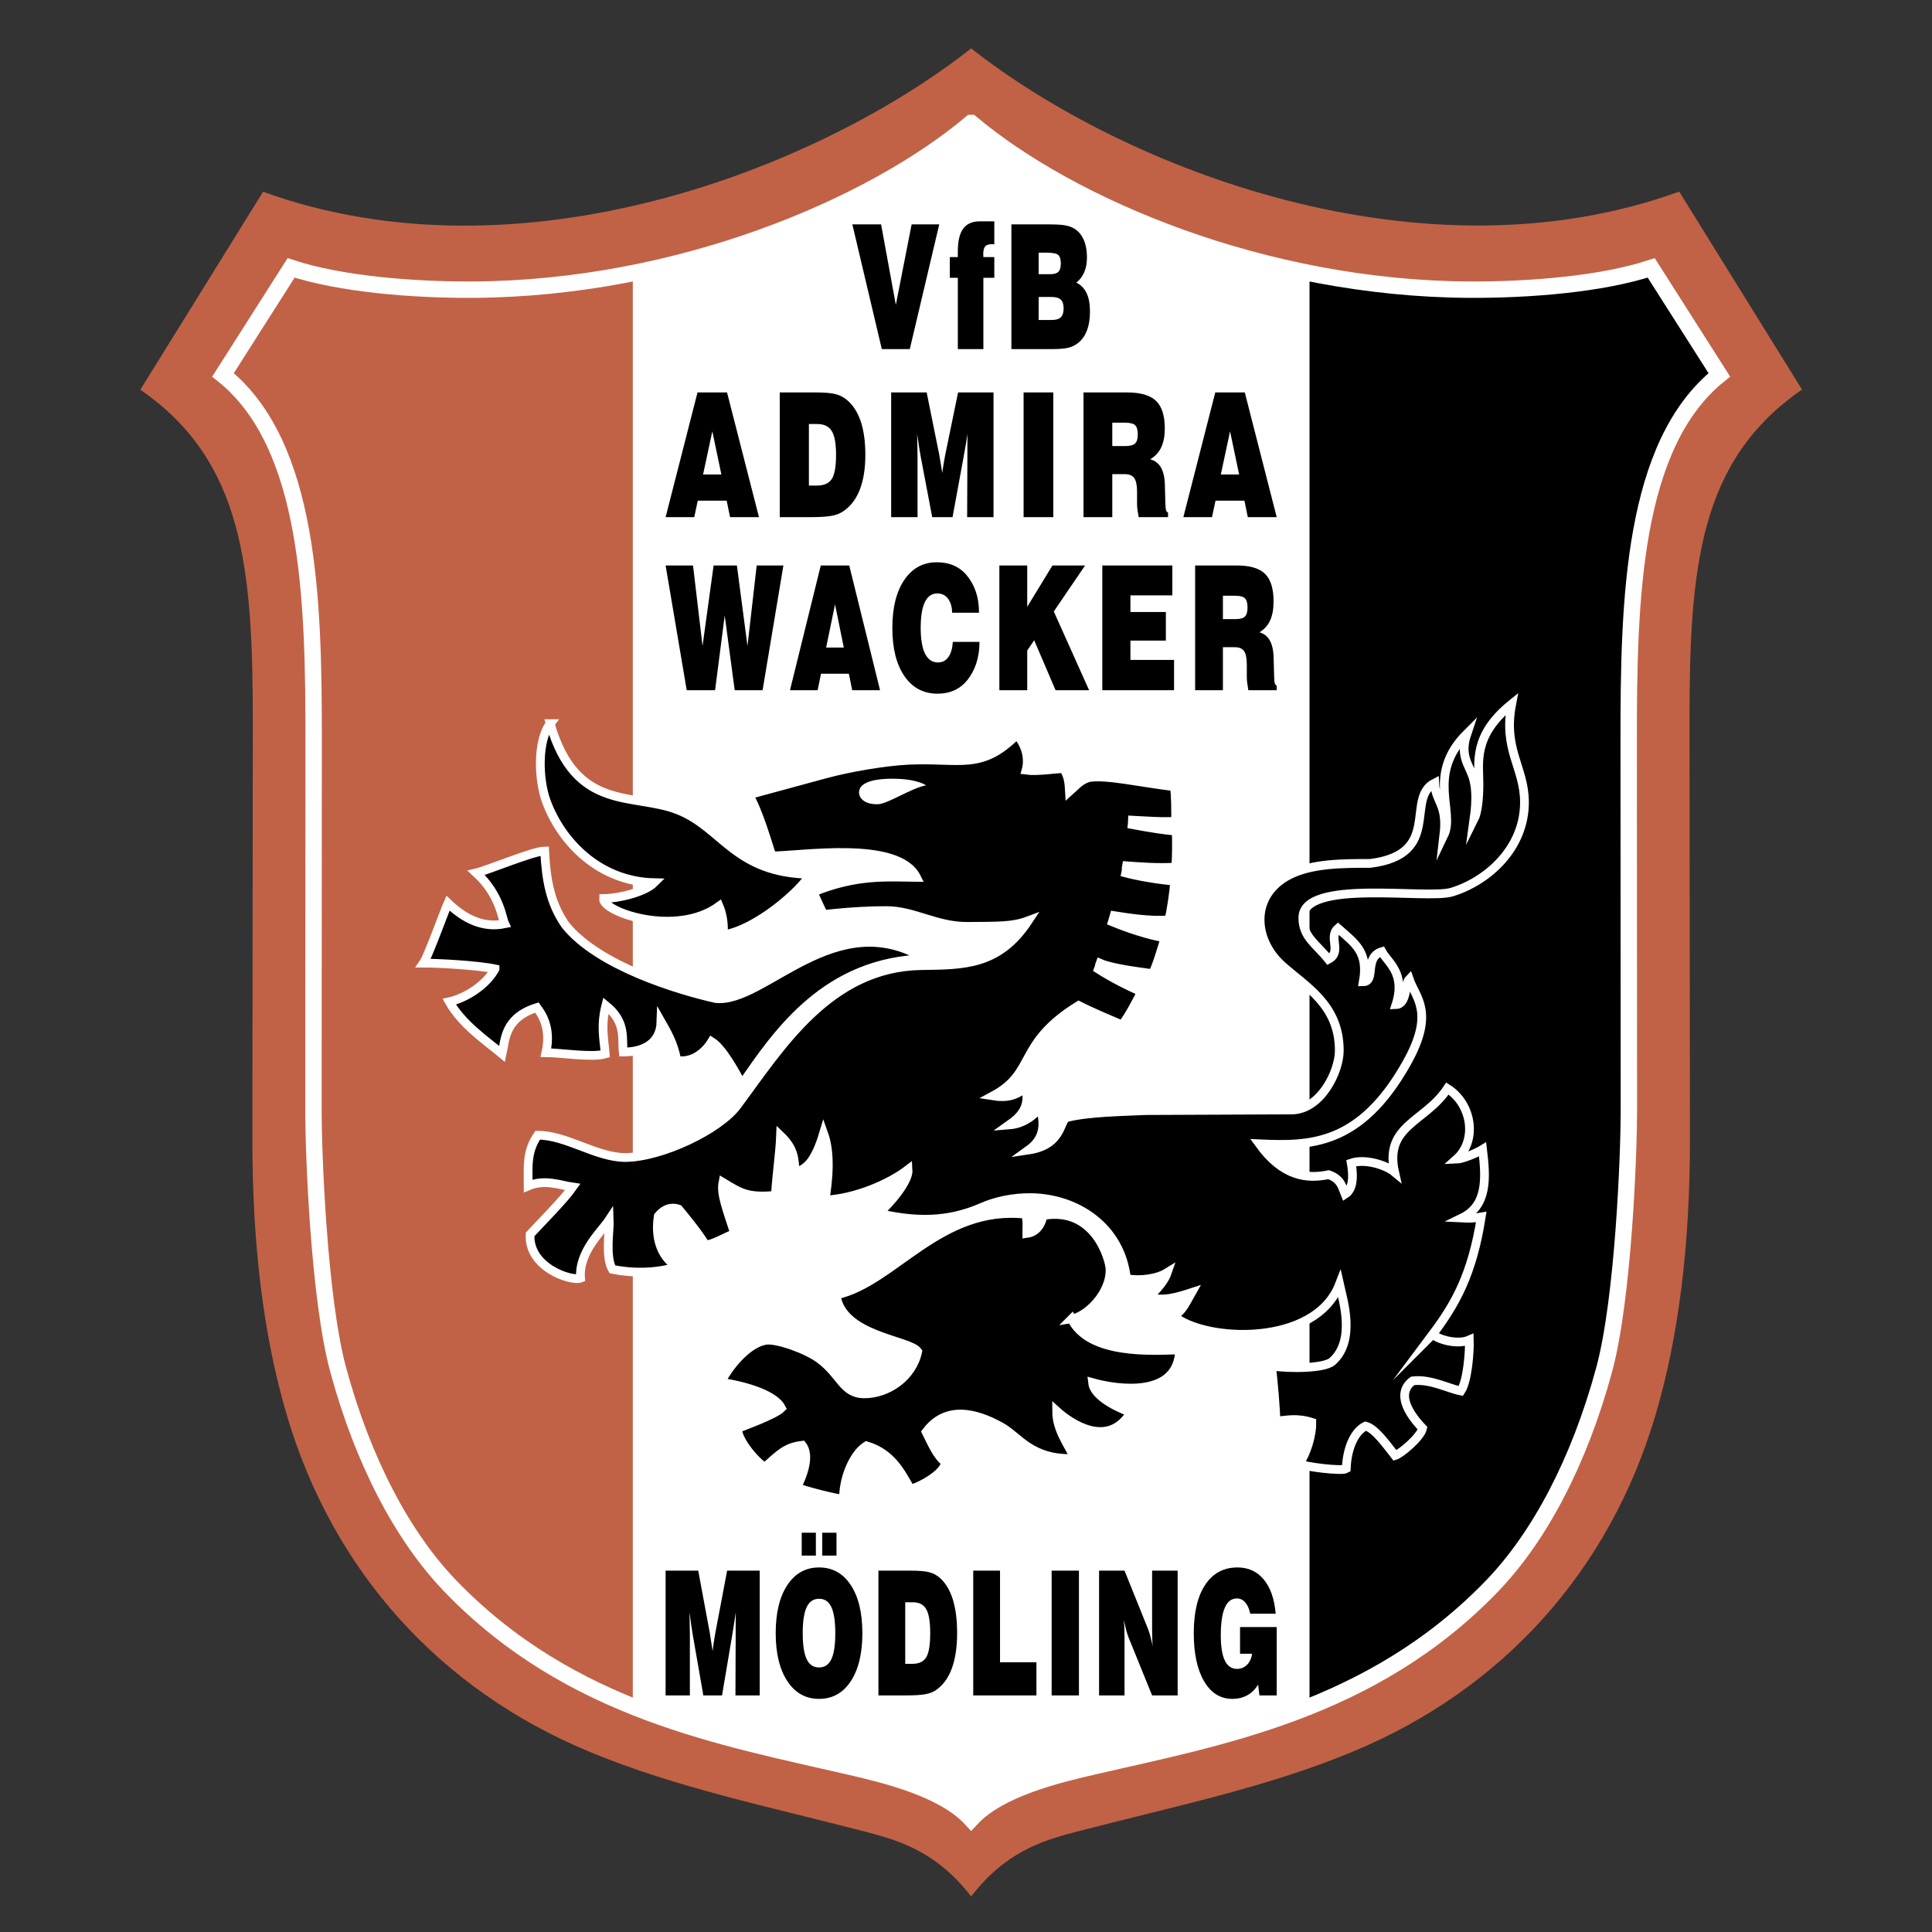 <svg enable-background="new 0 0 660 660" viewBox="0 0 660 660" xmlns="http://www.w3.org/2000/svg"><rect x="0" y="0" width="660" height="660" fill="#333333" stroke="none"/><path d="m331.76 647.865c-11.577-14.991-23.811-18.921-35.849-22.051-33.938-8.825-64.828-15.069-94.409-27.331-51.232-21.236-87.806-61.69-103.593-115.293-7.838-26.614-11.722-57.71-11.686-94.003l.141-141.989c.052-53.266-3.2-89.807-38.432-114.066l41.945-67.626c87.876 31.832 189.474-7.706 241.883-48.973 52.414 41.222 154.012 80.761 241.886 48.93l41.947 67.623c-35.232 24.263-38.484 60.804-38.433 114.071l.142 141.989c.036 36.291-3.845 67.389-11.683 94.001-15.79 53.602-52.361 94.055-103.595 115.29-29.581 12.263-60.473 18.506-94.406 27.331-12.039 3.133-24.276 7.064-35.858 22.097z" fill="#c16246"/><path d="m331.76 42.013v579.366c9.495-10.303 29.35-15.042 41.463-17.854 43.044-9.991 95.317-18.924 136.549-61.794 16.042-16.678 29.645-42.215 38.223-73.794 6.64-24.445 8.457-74.534 8.451-88.137l-.069-126.603c-.021-48.069 1.149-101.256 30.968-125.128l-23.268-36.555c-16.837 5.539-41.523 7.543-62.079 7.441-70.169-.356-136.047-28.217-170.238-56.942z"/><path d="m447.351 93.314v489.632c-25.279 10.157-51.033 15.218-74.128 20.578-12.113 2.813-31.968 7.552-41.463 17.854-9.487-10.303-29.345-15.042-41.458-17.854-23.095-5.36-48.849-10.421-74.126-20.578v-489.632c48.373-9.621 90.509-30.227 115.584-51.301 25.083 21.074 67.219 41.68 115.591 51.301z" fill="#fff"/><path d="m489.498 455.736c7.589-10.143 13.422-20.235 16.516-39.998-2.755.487-3.842.487-6.599.352 8.702-4.222 8.271-13.39 7.062-23.432-2.161 1.348-7.046 3.294-8.924 3.357 7.185-6.373 5.314-18.852-3.09-24.157-7.518 11.437-21.654 12.538-18.049 28.563-2.921-2.435-10.052-4.69-14.811-3.095.423 2.506 1.293 8.499-2.092 10.659-.906-2.134-1.267-5.247-5.639-6.695-7.305 1.505-15.521.78-23.71-10.551 17.211.783 34.455.78 50.394-27.599 9.764-17.387 3.013-22.265.834-28.648-1.447 1.443-.671 8.56-4.489 8.702 3.423-10.652-2.756-14.323-4.835-18.089-6.16 1.869-2.007 10.202-6.34 10.275 1.805-10.167-2.801-13.067-8.65-18.23-3.457 3.016 1.519 8.025-3.267 10.561-4.148-5.253-8.768-7.586-8.734-14.222.066-13.413 42.26-6.138 50.837-8.72 12.024-3.616 25.038-14.893 24.868-30.995-.123-11.655-7.357-17.746-4.372-33.254-13.421 10.863-11.137 20.004-11.173 27.544-.019 4.534-.463 9.436-1.695 11.875.975-6.998.677-11.526-.463-14.808-1.472-4.219-4.422-7.17-1.944-14.499-13.973 13.903-4.007 26.645-7.874 34.665.566-4.813.058-7.56-.704-9.709-.951-2.677-2.299-4.432-2.45-8.105-10.181 5.159 2.779 24.325-21.95 27.468-9.378 0-19.855.013-27.521 3.833-13.35 6.656-12.787 21.903-2.794 30.953 8.048 7.282 19.688 13.379 19.682 29.152-.003 7.169-6.267 19.935-15.928 20.293l-50.217.216c-7.586.361-19.471.507-26.697 2.312-2.829.384-1.228 9.362-13.292 11.156 4.94-3.541 5.872-8.139 3.938-14.625-2.092 2.891-5.789 5.689-10.582 6.061 4.227-2.97 7.169-6.272 5.666-12.744-3.276 2.714-6.444 3.578-11.204 2.822 14.987-8.021 7.95-17.715 29.275-30.884 4.596 2.332 11.308 5.131 14.818 6.637 1.999-2.317 5.354-8.728 6.63-11.323-4.278-1.841-9.793-4.612-14.706-7.737.496-1.288.108-.692.594-2.003 4.126 1.795 12.753 2.818 17.961 3.558 1.717-3.664 2.968-8.255 4.211-12.235-5.549-.874-12.97-3.4-17.983-5.48.451-1.416.171-.694.596-2.123 4.055.632 12.067 2.012 18.683 1.432.813-2.982 1.697-9.251 2.025-13.214-5.755-.485-12.64-1.694-16.74-2.793.318-1.41-.018-1.035.261-2.448 3.542.259 11.085.875 16.807.43.323-3.485.304-9.592.171-12.303-3.372-.155-9.171-1.113-15.036-2.208.222-1.977-.049.454.066-1.507 5.171.256 10.437.695 14.76.362.034-2.826.053-9.132-.441-11.78-12.619-1.57-23.06-4.047-29.095-3.143-3.135.862-4.623 2.933-6.728 4.78-.136-2.281-.158-5.161-2.06-7.859-3.055.154-9.093 1.072-12.761.582.966-3.389.373-8.212-3.168-12.11-12.29 12.288-19.167 7.91-36.948 8.711-8.248.37-20.914 2.624-28.318 4.653-8.9 2.438-17.664 4.769-26.327 7.148 3.235 5.068 6.59 16.892 7.932 20.87 10.016 0 43-5.491 49.419 7.342-10.066-.107-20.548-1.045-35.294 5.006.875 2.112 2.633 5.932 3.53 7.665 9.862-1.088 16.058-1.329 21.489-1.329 9.387.003 17.019 5.473 27.668 5.394 10.818-.085 15.442.068 20.774-1.932-10.088 15.248-21.877 15.128-36.483 15.332-31.558.44-48.262 28.046-63.078 47.912-6.069 8.081-25.624 17.603-38.277 17.642-9.895-.128-19.963-7.618-29.74-7.618-4.025 5.753-3.219 11.352-3.25 17.321 5.677-2.437 11.003-.207 15.207.389-2.862 4.101-10.354 11.661-14.566 16.178-.632 11.346 14.15 16.096 17.235 14.937-.689-9.058 7.317-16.104 9.832-19.968.154 3.427-1.482 12.705 1.043 16.96 6.667 1.366 14.92 1.411 22.073-.87-5.817-3.689-7.492-10.428-6.389-17.321 1.328-1.598 3.615-3.488 6.922-2.395 0 0 7.016 8.346 9.044 12.068 2.156.599 7.543-2.961 10.154-3.637-2.891-8.909-4.774-13.624-4.026-17.532 5.795 3.475 8.266 5.347 17.903 4.401.588-8.894 1.513-13.873 1.775-20.363 4.891 4.661 4.645 8.205 4.997 12.399 3.761-.833 6.815-3.499 9.709-13.233 2.467 6.809 1.643 15.748.472 22.839 10.498-.539 22.021-5.56 28.408-10.458.292 3.902-5.938 11.268-10.081 14.98 15.624 3.686 26.129 1.93 35.441-2.142 4.426-1.94 10.391-3.32 16.699-3.229 15.512.223 30.575 9.971 32.521 27.684 4.606.834 10.435.105 13.979-2.1-.711 2.115-3.202 5.84-6.549 8.252 4.638 1.826 9.922.201 14.805-1.396-2.296 4.055-3.042 6.113-6.097 8.021 10.73 8.952 48.387 10.598 56.639-10.869 1.142 5.168 5.679 19.228-2.478 26.385-2.722 2.387-14.611 2.514-20.749 1.523.667 5.53 1.498 15.439 1.498 18.861 3.637-.304 6.984-1.255 12.29.417.085 3.731-1.527 10.136-4.344 14.172 1.553.932 14.53 2.602 16.085 1.669.313-8.006 3.352-13.073 6.601-14.575 3.265.765 7.468 6.783 10.061 10.071 1.968-.59 8.771-6.306 9.413-9.309-7.17-7.579-7.713-13.094-3.386-16.212 6.097-.734 12.168 2.648 16.476 3.455 2.253-3.386 3.023-13.283 2.885-17.429-4.302 1.911-11.459-.46-12.447-2.015zm-301.54-208.532c-4.355 5.594-4.175 18.872-1.302 26.62 5.122 13.816 18.049 27.298 36.827 27.72-3.295 3.294-12.447 5.412-17.328 5.412-.39 4.551 24.684 13.377 39.499 2.611.914 2.119 1.813 5.956 1.381 9.817 11.293-1.693 26.575-15.081 29.759-20.7-25.774-.442-29.838-15.84-45.02-21.915-15.272-6.111-35.096.882-43.816-29.565zm178.119 203.375c4.943-.707 13.373-8.428 13.124-17.064-.085-3.043-4.979-21.489-22.893-18.264-.445 2.524-1.92 5.638-5.536 6.121 0-4.032.223-2.785-.283-6.566-29.519-3.265-44.962 23.212-64.849 27.575 1.805 14.159 25.047 15.303 27.865 19.319-1.897 8.939-10.416 14.357-17.99 14.459-7.578.105-8.082-6.433-15.555-11.937-4.397-3.235-14.126-6.78-18.185-6.379-5.546.767-11.818 7.3-15.568 14.357 9.935 1.471 18.667 4.695 20.746 8.816-2.323 2.354-13.287 6.227-15.016 6.994-.052 3.982 6.351 11.602 9.384 13.187 5.153-4.579 7.161-6.807 12.736-7.47 2.108 2.771 1.429 7.839-1.857 14.402 2.266 1.01 13.722 3.98 15.988 3.98-.22-6.409 3.033-15.184 7.819-18.205 8.654 2.545 11.984 9.549 14.81 14.454-1.499 1.736 11.81-3.795 12.147-8.858-2.772-2.048-4.568-6.291-6.586-10.319 6.79-9.053 16.737-6.649 25.48-1.829 6.323 3.486 10.319 11.504 25.336 10.882-2.553-5.205-6.24-9.913-6.24-16.211 4.621 4.198 17.547 13.153 25.355.508-6.712-2.524-12.676-6.212-13.092-10.199 8.196 2.305 29.272 5.5 29.751-11.202-9.242.301-30.89 1.736-36.891-10.551zm-196.968-119.587c-3.146 5.768-10.301 10.059-15.63 11.228 4.366 7.76 12.767 13.426 18.052 17.828 1.054-4.68.689-12.364 11.884-15.85 1.318 1.836 5.061 6.567 3.083 15.409 4.623 0 15.85 1.764 20.249.441-.42-5.142-1.546-9.574.22-16.564 7.037 5.69 5.409 11.235 5.944 15.901 6.465 0 12.679-2.578 12.904-10.362 1.715 3.005 4.398 7.396 5.367 13.228 5.464.886 9.74-2.779 11.942-6.406 3.577 2.247 7.904 10.013 10.328 14.636 12.333-18.1 29.029-42.116 62.633-42.944-30.789-18.687-55.057 15.383-71.581 13.58-12.889-2.884-40.253-11.173-51.387-25.167-5.233-7.549-6.544-15.548-7.059-25.24-3.746 0-19.596 6.604-23.335 7.483 8.145 7.486 8.807 15.63 9.685 17.392-7.485 1.539-13.867-1.762-19.37-7.045-1.104 2.421-6.826 18.271-8.368 20.471 5.067-.001 18.495.72 24.439 1.981z" stroke="#fff" stroke-miterlimit="20" stroke-width="2.99"/><path d="m299.777 274.739c-4.383.078-6.352-2.028-6.31-4.08.103-4.865 10.134-4.711 13.181-4.607 3.704.129 7.356.813 9.737 2.227-5.111.912-13.259 6.482-16.608 6.46z" fill="#fff"/><path d="m235.667 579.176h-8.286v-42.615h11.147l3.947 21.265.308 1.999.66 4.25c.056-.502.119-1.043.194-1.634.077-.588.182-1.29.311-2.099l.406-2.429 4.043-21.353h11.129v42.615h-8.286l.079-20.974v-3.701c0-.387.006-.995.023-1.825.013-.828.016-1.472.016-1.94-.337 2.418-.707 4.816-1.123 7.209l-.055.376-3.523 20.856h-6.385l-3.565-20.396-.505-3.184-.657-4.861.078 4.72.042 3.153v20.568zm38.555-21.262c0 4.031.45 6.992 1.347 8.879.898 1.892 2.308 2.837 4.246 2.837 1.899 0 3.294-.941 4.188-2.82.897-1.883 1.345-4.844 1.345-8.896 0-4.029-.447-6.999-1.333-8.894-.891-1.905-2.29-2.852-4.2-2.852-1.922 0-3.334.947-4.237 2.852-.906 1.895-1.356 4.865-1.356 8.894zm-9.232 0c0-6.938 1.324-12.421 3.98-16.434 2.648-4.005 6.265-6.014 10.844-6.014 4.567 0 8.175 2.009 10.821 6.014 2.644 4.013 3.963 9.497 3.963 16.434 0 6.926-1.319 12.398-3.963 16.419-2.646 4.024-6.254 6.029-10.821 6.029s-8.181-2.012-10.835-6.042c-2.662-4.038-3.989-9.504-3.989-16.406zm15.889-26.501v-7.813h4.877v7.813zm-7.004 0v-7.813h4.838v7.813zm35.365 36.976h2.458c2.268 0 3.849-.757 4.741-2.274.889-1.513 1.334-4.246 1.334-8.201 0-3.835-.445-6.562-1.345-8.16-.897-1.601-2.438-2.401-4.615-2.401h-2.572v21.036zm-9.157 10.787v-42.615h11.066c2.882 0 4.995.187 6.343.55 1.348.37 2.522.99 3.533 1.878 1.96 1.72 3.441 4.157 4.441 7.304.999 3.154 1.501 7.029 1.501 11.621 0 4.784-.615 8.821-1.838 12.125-1.231 3.295-3.049 5.752-5.462 7.377-.891.614-2.054 1.065-3.502 1.339-1.447.281-3.68.422-6.712.422h-9.37zm32.384 0v-42.615h9.155v31.308h12.438v11.307zm26.788 0v-42.615h9.328v42.615zm16.206 0v-42.615h8.692l7.992 19.821c.216.517.478 1.309.77 2.368.26.963.555 2.199.892 3.704-.06-.651-.107-1.126-.132-1.402-.026-.278-.04-.644-.04-1.084l-.06-3.298v-20.109h8.729v42.615h-8.729l-7.99-19.669c-.25-.602-.517-1.422-.815-2.46l-.869-3.644.191 2.37c0 .636.006 1.235.019 1.807.017.568.027 1.112.042 1.636v19.96zm54.776 0-.444-3.673c-1.016 1.624-2.264 2.837-3.738 3.643-1.465.809-3.166 1.215-5.085 1.215-4.062 0-7.272-1.999-9.627-5.999-2.351-4.008-3.533-9.487-3.533-16.449 0-7.118 1.309-12.634 3.93-16.56 2.614-3.926 6.288-5.889 11.012-5.889 3.715 0 6.708 1.377 8.986 4.14 2.28 2.756 3.629 6.644 4.055 11.658h-8.691c-.347-1.66-.916-2.939-1.697-3.845-.789-.911-1.75-1.363-2.885-1.363-1.823 0-3.193 1.059-4.106 3.171-.916 2.11-1.374 5.236-1.374 9.382 0 3.851.458 6.74 1.374 8.646.913 1.909 2.313 2.865 4.181 2.865 1.317 0 2.446-.459 3.391-1.383.939-.927 1.522-2.194 1.757-3.792h-4.124v-9.11h12.524v23.342h-5.906zm-195.643-343.381-7.212-42.616h9.364l3.249 27.513 3.781-27.513h7.959l3.613 27.513 3.151-27.513h9.119l-7.11 42.616h-9.526l-3.412-25.547-3.29 25.547zm47.624-14.584h6.03l-2.985-14.755zm-12.35 14.584 10.518-42.616h9.728l10.524 42.616h-9.525l-1.117-5.645h-9.525l-1.159 5.645zm55.639-16.516h9.099c0 2.696-.373 5.184-1.131 7.462-.711 2.097-1.717 3.972-3.028 5.608-2.52 3.089-5.912 4.628-10.176 4.628-4.783 0-8.544-2.001-11.302-5.999-2.754-4.008-4.131-9.487-4.131-16.449 0-6.925 1.36-12.398 4.091-16.419 2.73-4.021 6.436-6.029 11.122-6.029 4.331 0 7.737 1.495 10.217 4.48 1.309 1.562 2.319 3.364 3.026 5.385.77 2.214 1.153 4.673 1.153 7.378h-9.198c0-1.047-.126-1.971-.39-2.792-.253-.815-.618-1.528-1.093-2.127-.867-1.117-2.067-1.672-3.595-1.672-1.858 0-3.26.977-4.212 2.932-.958 1.962-1.436 4.917-1.436 8.864 0 3.896.505 6.836 1.501 8.815 1.005 1.976 2.473 2.96 4.411 2.96 1.477 0 2.651-.599 3.524-1.808.874-1.205 1.391-2.945 1.548-5.217zm15.887 16.516v-42.616h9.521v14.117l8.611-14.117h11.153l-10.687 15.706 12.063 26.91h-11.454l-7.31-17.072-2.376 3.503v13.569zm35.168 0v-42.616h23.928v10.212h-14.321v5.674h12.106v9.776h-12.106v6.598h14.907v10.357h-24.514zm41.204-24.301h4.366c1.519 0 2.569-.295 3.155-.881.593-.593.885-1.613.885-3.082 0-1.502-.292-2.548-.875-3.141-.582-.583-1.713-.881-3.412-.881h-4.12v7.985zm-9.487 24.301v-42.616h14.321c4.456 0 7.648.96 9.577 2.88 1.929 1.917 2.891 5.043 2.891 9.384 0 2.605-.39 4.769-1.166 6.489-.777 1.709-1.996 3.072-3.642 4.071 1.647.488 2.856 1.481 3.632 2.985.392.749.692 1.66.905 2.734.208 1.068.311 2.317.311 3.747l.163 5.926.022.145c0 1.66.284 2.55.849 2.662v1.592h-9.686l-.409-2.661c-.077-.757-.119-1.355-.119-1.792v-4.258c0-2.178-.308-3.718-.915-4.623-.608-.91-1.664-1.361-3.168-1.361h-4.08v14.695h-9.486zm-168.097-73.701h6.251l-3.093-14.755zm-12.801 14.58 10.901-42.613h10.085l10.906 42.613h-9.872l-1.162-5.644h-9.87l-1.204 5.644zm48.95-10.789h2.671c2.47 0 4.19-.755 5.159-2.275.962-1.51 1.448-4.242 1.448-8.197 0-3.837-.485-6.563-1.46-8.161-.974-1.601-2.653-2.401-5.023-2.401h-2.795zm-9.96 10.789v-42.613h12.041c3.13 0 5.431.182 6.897.547 1.465.369 2.744.993 3.842 1.881 2.13 1.717 3.743 4.154 4.829 7.303 1.091 3.155 1.633 7.027 1.633 11.62 0 4.786-.665 8.821-2 12.124-1.336 3.295-3.314 5.753-5.939 7.378-.969.615-2.236 1.065-3.809 1.338-1.572.281-4.005.422-7.303.422zm47.075 0h-9.011v-42.613h12.128l4.294 21.263.331 1.997.718 4.254c.06-.505.129-1.046.211-1.637.085-.586.201-1.292.341-2.099l.441-2.428 4.396-21.351h12.106v42.613h-9.011l.085-20.972v-3.706c0-.386.006-.993.022-1.821.017-.831.022-1.477.022-1.94-.367 2.413-.77 4.814-1.226 7.206l-.058.378-3.831 20.854h-6.946l-3.875-20.396-.549-3.184-.718-4.858.086 4.717.043 3.154v20.569zm36.23 0v-42.613h10.148v42.613zm30.298-24.299h4.526c1.573 0 2.665-.298 3.273-.882.61-.592.914-1.612.914-3.081 0-1.504-.304-2.548-.905-3.141-.605-.584-1.777-.881-3.535-.881h-4.272v7.985zm-9.83 24.299v-42.613h14.842c4.618 0 7.926.96 9.927 2.879 1.999 1.92 2.995 5.044 2.995 9.382 0 2.608-.403 4.773-1.209 6.489-.806 1.712-2.067 3.075-3.775 4.074 1.709.487 2.963 1.482 3.767 2.986.403.745.719 1.659.939 2.732.216 1.065.322 2.317.322 3.744l.165 5.926.023.148c0 1.659.298 2.547.882 2.658v1.592h-10.04l-.425-2.658c-.081-.755-.121-1.355-.121-1.792v-4.261c0-2.178-.32-3.716-.95-4.621-.631-.909-1.724-1.363-3.281-1.363h-4.231v14.694h-9.83zm46.906-14.58h6.252l-3.093-14.755zm-12.8 14.58 10.903-42.613h10.083l10.906 42.613h-9.871l-1.159-5.644h-9.873l-1.203 5.644zm-113.077-100.024h9.822l5.034 27.514 5.397-27.514h9.436l-10.064 42.616h-9.557zm36.034 42.616v-24.359h-2.738v-7.088h2.738v-1.971c0-3.485.613-6.072 1.839-7.739 1.219-1.667 3.126-2.503 5.71-2.503h4.913v7.874l-.467-.06h-.447c-1.044 0-1.781.259-2.214.77-.431.513-.648 1.402-.648 2.675l.019.466.023.488h3.734v7.088h-3.734v24.359zm27.613-9.953h4.44c1.466 0 2.509-.311 3.138-.927.626-.615.946-1.628.946-3.036 0-1.384-.322-2.383-.965-2.991-.645-.607-1.711-.911-3.196-.911h-4.363zm0-15.648h3.958c1.338 0 2.277-.282 2.81-.839.536-.563.801-1.501.801-2.834 0-1.388-.284-2.349-.864-2.885-.575-.524-1.922-.789-4.046-.789h-2.658v7.347zm-9.314 25.601v-42.616h12.254c2.679 0 4.614.088 5.798.276 1.179.184 2.208.501 3.069.967 1.517.809 2.675 2.076 3.48 3.793.806 1.72 1.208 3.8 1.208 6.252 0 1.89-.298 3.55-.891 4.983-.599 1.438-1.501 2.645-2.721 3.608 1.568.806 2.744 2.024 3.51 3.646.378.806.666 1.73.854 2.76.189 1.031.283 2.214.283 3.541 0 2.531-.367 4.726-1.105 6.586-.737 1.857-1.808 3.295-3.216 4.294-.936.697-2.01 1.188-3.237 1.474-1.226.29-3.241.436-6.056.436z"/><path d="m331.76 42.013c-34.183 28.725-100.066 56.585-170.232 56.94-20.555.102-45.239-1.902-62.079-7.441l-23.269 36.556c29.82 23.872 30.993 77.059 30.969 125.128l-.066 126.603c-.008 13.603 1.811 63.692 8.448 88.137 8.575 31.579 22.181 57.116 38.222 73.794 41.235 42.87 93.505 51.803 136.55 61.794 12.113 2.813 31.971 7.552 41.458 17.854 9.495-10.303 29.35-15.042 41.463-17.854 43.044-9.991 95.317-18.924 136.549-61.794 16.042-16.678 29.645-42.215 38.223-73.794 6.64-24.445 8.457-74.534 8.451-88.137l-.069-126.603c-.021-48.069 1.149-101.256 30.968-125.128l-23.268-36.555c-16.837 5.539-41.523 7.543-62.079 7.441-70.17-.355-136.048-28.216-170.239-56.941z" fill="none" stroke="#fff" stroke-width="5.6"/></svg>